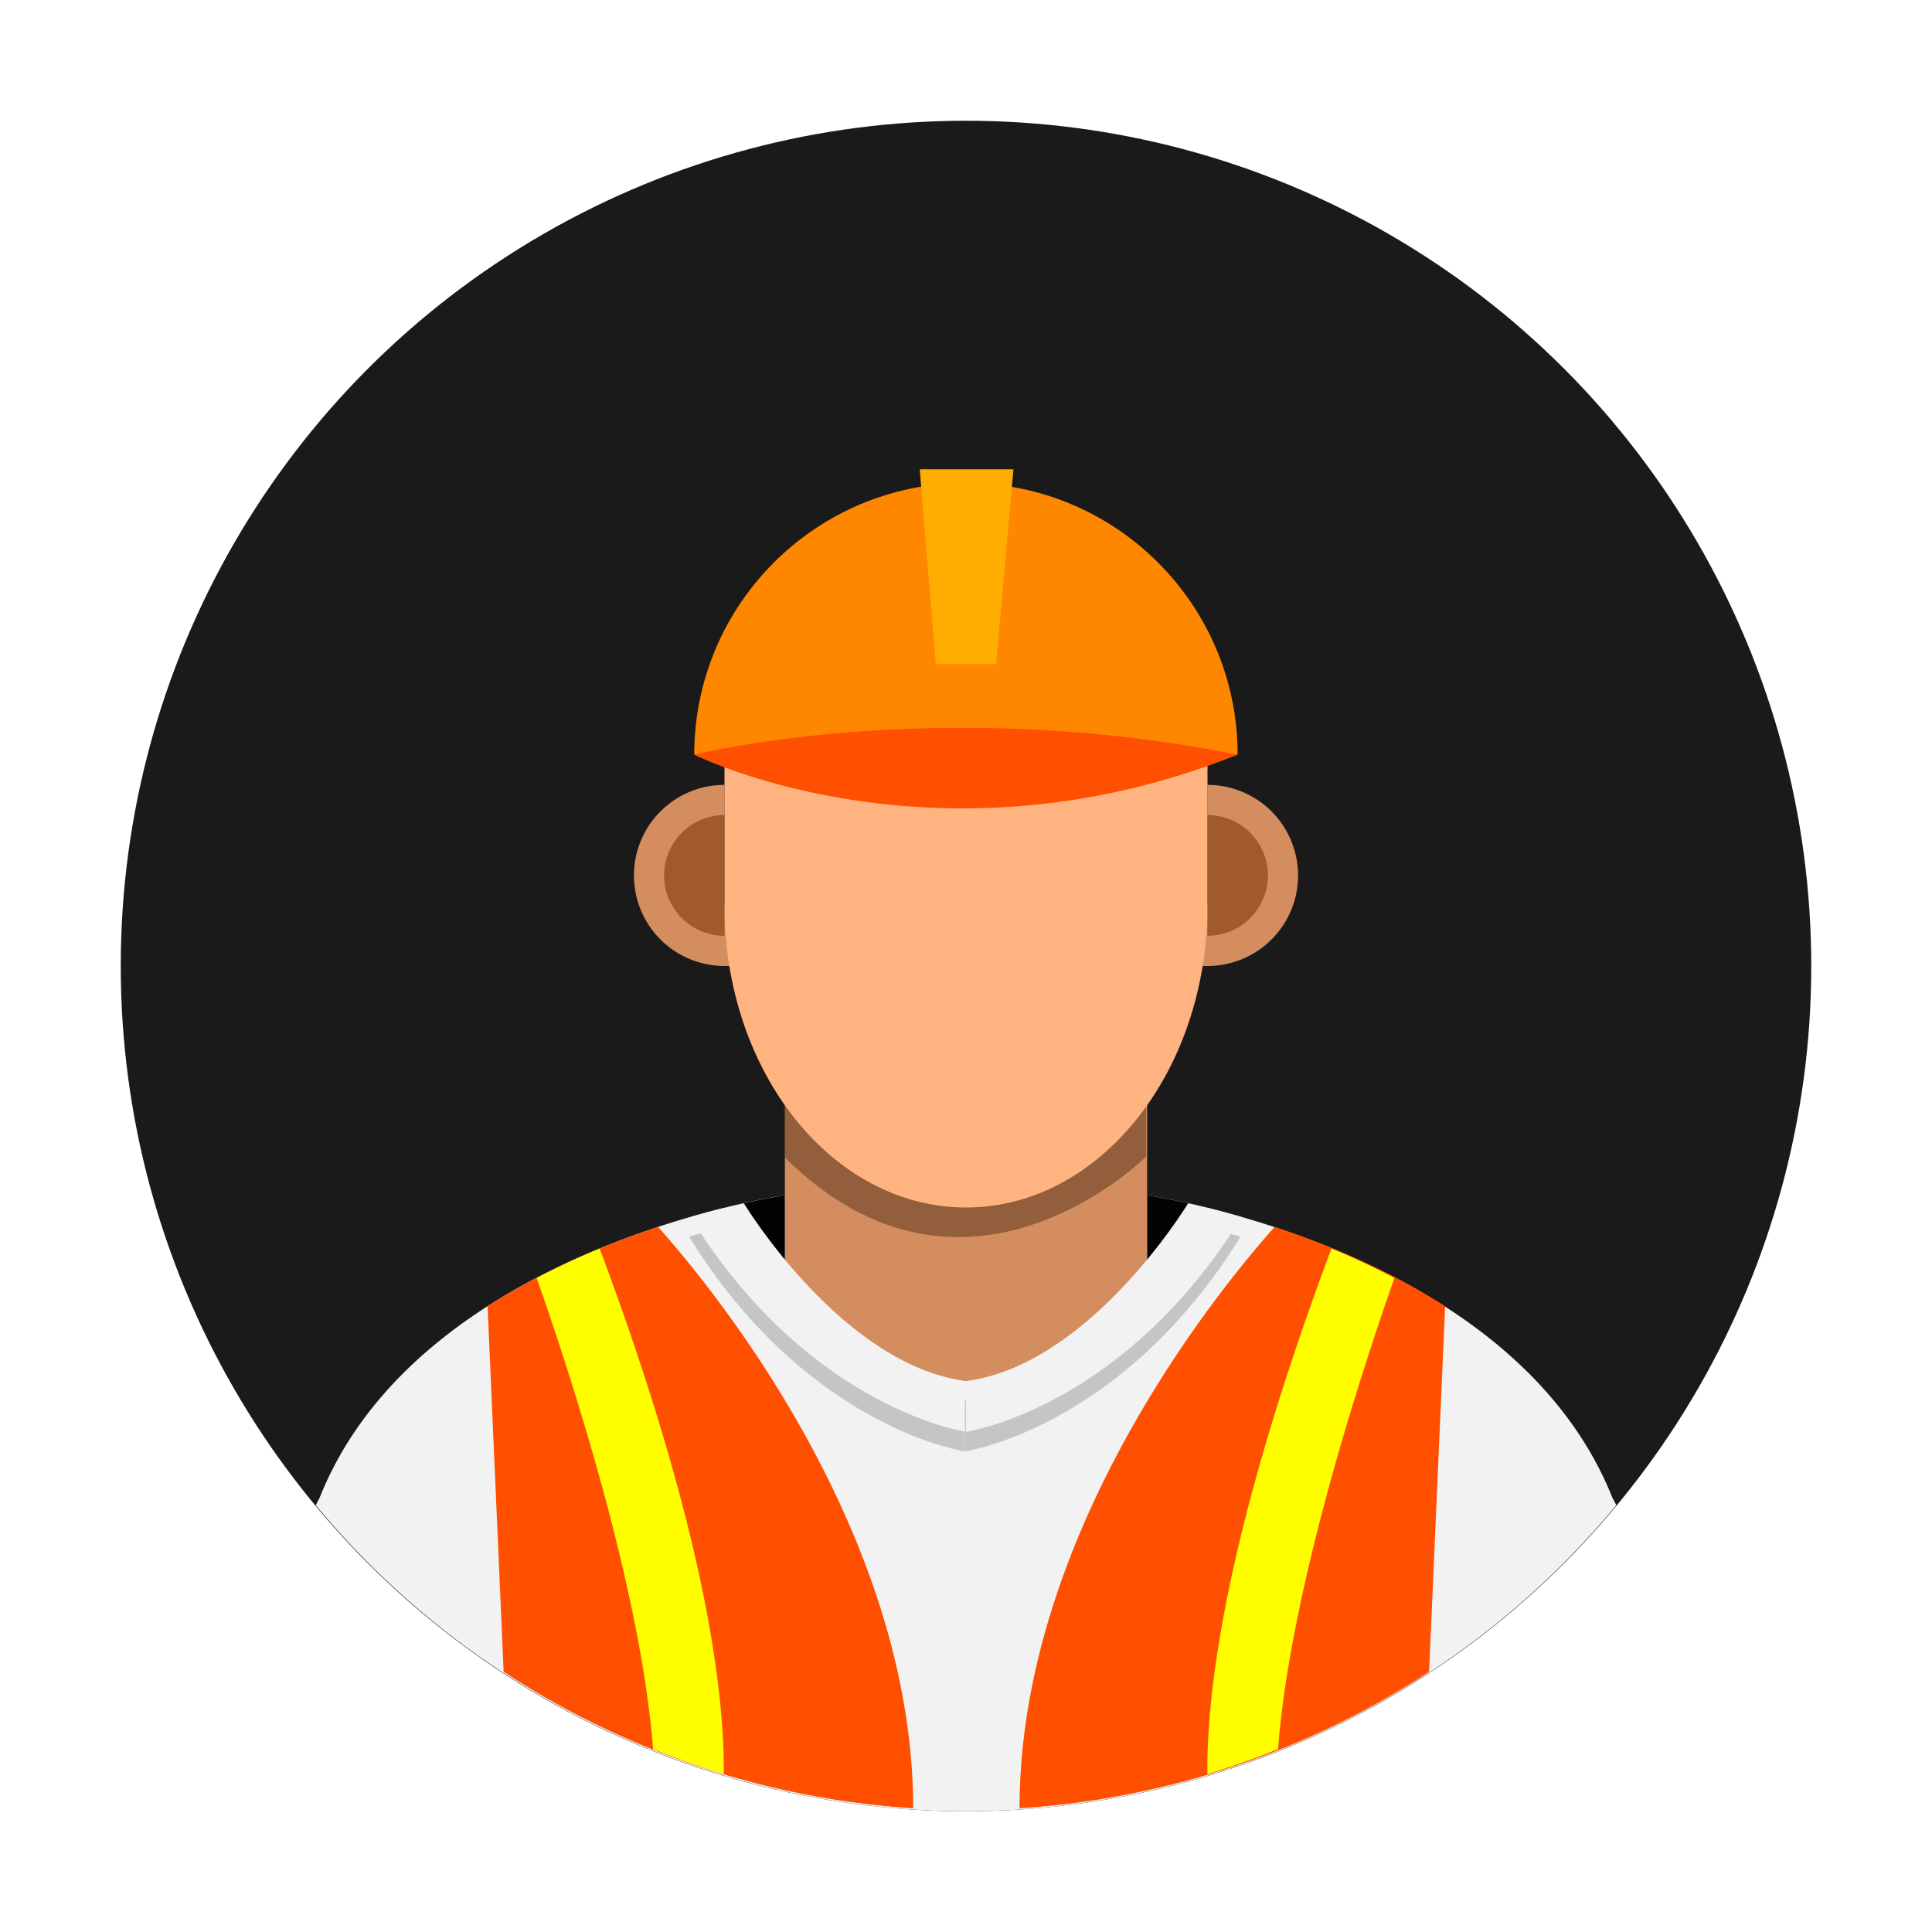 <svg xmlns="http://www.w3.org/2000/svg" width="32" height="32" viewBox="0 0 32 32" id="person"><defs><filter id="a" width="1.294" height="1.756" x="-.147" y="-.378" color-interpolation-filters="sRGB"><feGaussianBlur stdDeviation=".097"></feGaussianBlur></filter><filter id="b" width="1.147" height="1.177" x="-.074" y="-.089" color-interpolation-filters="sRGB"><feGaussianBlur stdDeviation=".037"></feGaussianBlur></filter><filter id="c" width="1.147" height="1.177" x="-.074" y="-.089" color-interpolation-filters="sRGB"><feGaussianBlur stdDeviation=".037"></feGaussianBlur></filter></defs><circle cx="16" cy="16" r="14" fill="#1a1a1a" paint-order="fill markers stroke"></circle><path fill="#d38d5f" d="M20 13a1.5 1.5 0 011.5 1.5 1.5 1.5 0 01-1.5 1.5h-1v-1h1zM12 13a1.5 1.5 0 00-1.5 1.5 1.5 1.5 0 001.5 1.5h1v-1h-1z"></path><path fill="#f2f2f2" d="m 13,19.797 c 0,0 -6.052,0.866 -7.705,5.008 -0.023,0.042 -0.044,0.085 -0.064,0.127 A 14,14 0 0 0 16,30 14,14 0 0 0 26.771,24.932 c -0.021,-0.043 -0.042,-0.085 -0.066,-0.127 -1.653,-4.142 -7.705,-5.008 -7.705,-5.008 z"></path><path fill="#d38d5f" d="m 13,18 v 4 c 3,3 6,0 6,0 v -4"></path><path fill="#502d16" d="m -44.185,326.958 v -0.265 h 0.794 0.794 v 0.265 c 0,0 -0.05,0.05 -0.136,0.112 -0.087,0.062 -0.211,0.136 -0.36,0.186 -0.149,0.05 -0.322,0.074 -0.508,0.037 -0.186,-0.037 -0.384,-0.136 -0.583,-0.335 z" filter="url(#a)" opacity=".696" transform="translate(180 -1216.746) scale(3.78)"></path><path fill="#ffb380" d="m 20,12 1.5e-5,3 v 0 c 0,2.761 -1.791,5 -4,5 -2.209,0 -4,-2.239 -4,-5 0,0 -1.73e-4,-2 -1.73e-4,-3 0,-1 1.6,-3 4,-3 2.4,0 4,2 4,3 z" paint-order="fill markers stroke"></path><path fill="#a05a2c" d="M12 13.5a1.0 1 0 00-1.0 1.0 1.0 1 0 00 1.0 1zM20 13.5a1.0 1 0 01 1.0 1.0 1.0 1 0 01-1.0 1z" paint-order="fill markers stroke"></path><path fill-opacity=".988" d="m 13,19.797 c 0,0 -0.389,0.057 -0.996,0.207 l 0.996,0.996 z"></path><path fill="#1a1a1a" d="m -44.365,327.249 c -0.064,0.014 -0.142,0.034 -0.232,0.059 7.18e-4,0.003 0.001,0.006 0.002,0.009 0.492,0.79 1.13,0.921 1.203,0.933 v -0.222 c -0.002,-3e-4 -0.004,-7.4e-4 -0.006,-0.001 -0.532,-0.074 -0.95,-0.75 -0.967,-0.778 z" filter="url(#b)" opacity=".455" transform="translate(180 -1216.746) scale(3.78)"></path><path fill="#f2f2f2" d="m 12.32,19.93 c -0.243,0.054 -0.538,0.127 -0.875,0.225 0.003,0.011 0.005,0.023 0.008,0.034 1.861,2.986 4.271,3.48 4.547,3.527 v -0.84 c -0.008,-0.001 -0.015,-0.003 -0.023,-0.004 -2.012,-0.281 -3.591,-2.835 -3.656,-2.941 z"></path><path fill-opacity=".988" d="m 19,19.797 c 0,0 0.389,0.057 0.996,0.207 l -0.996,0.996 z"></path><path fill="#1a1a1a" d="m -42.418,327.249 c 0.064,0.014 0.142,0.034 0.232,0.059 -7.18e-4,0.003 -0.001,0.006 -0.002,0.009 -0.492,0.79 -1.13,0.921 -1.203,0.933 v -0.222 c 0.002,-3e-4 0.004,-7.3e-4 0.006,-10e-4 0.532,-0.074 0.95,-0.75 0.967,-0.778 z" filter="url(#c)" opacity=".455" transform="translate(180 -1216.746) scale(3.78)"></path><path fill="#f2f2f2" d="m 19.68,19.93 c 0.243,0.054 0.538,0.127 0.875,0.225 -0.003,0.011 -0.005,0.023 -0.008,0.034 -1.861,2.986 -4.271,3.48 -4.547,3.527 v -0.84 c 0.008,-0.001 0.015,-0.003 0.023,-0.004 2.012,-0.281 3.591,-2.835 3.656,-2.941 z"></path><path fill="#ff8700" d="m 20.499,12.5 c 1.2e-5,-2.485 -2.015,-4.5 -4.5,-4.5 -2.485,0 -4.5,2.015 -4.5,4.5 z"></path><path fill="#ffad00" d="m 15.499,7.773 h 1.287 l -0.287,3.227 H 15.499 L 15.234,7.773"></path><path fill="#ff4f00" d="M16.006 12.055c-2.701-.008-4.508.445-4.508.445 0 0 4 2 9 0-1.641-.328-3.173-.442-4.492-.445zM10.9 20.322c-.861.283-1.874.705-2.824 1.314l.266 6.055a14 14 0 006.783 2.26c-.001-4.627-3.399-8.706-4.225-9.629zM21.112 20.322c.861.283 1.874.705 2.824 1.314l-.266 6.055a14 14 0 01-6.783 2.26c.001-4.627 3.399-8.706 4.225-9.629z"></path><path fill="#ff0" d="M9.932 20.68c-.341.141-.692.304-1.043.488.534 1.519 1.72 5.122 1.928 7.803a14 14 0 001.17.414c.015-1.3-.28-3.966-2.055-8.705zM22.053 20.68c.341.141.692.304 1.043.488-.534 1.519-1.72 5.122-1.928 7.803a14 14 0 01-1.17.414c-.015-1.3.28-3.966 2.055-8.705z"></path></svg>